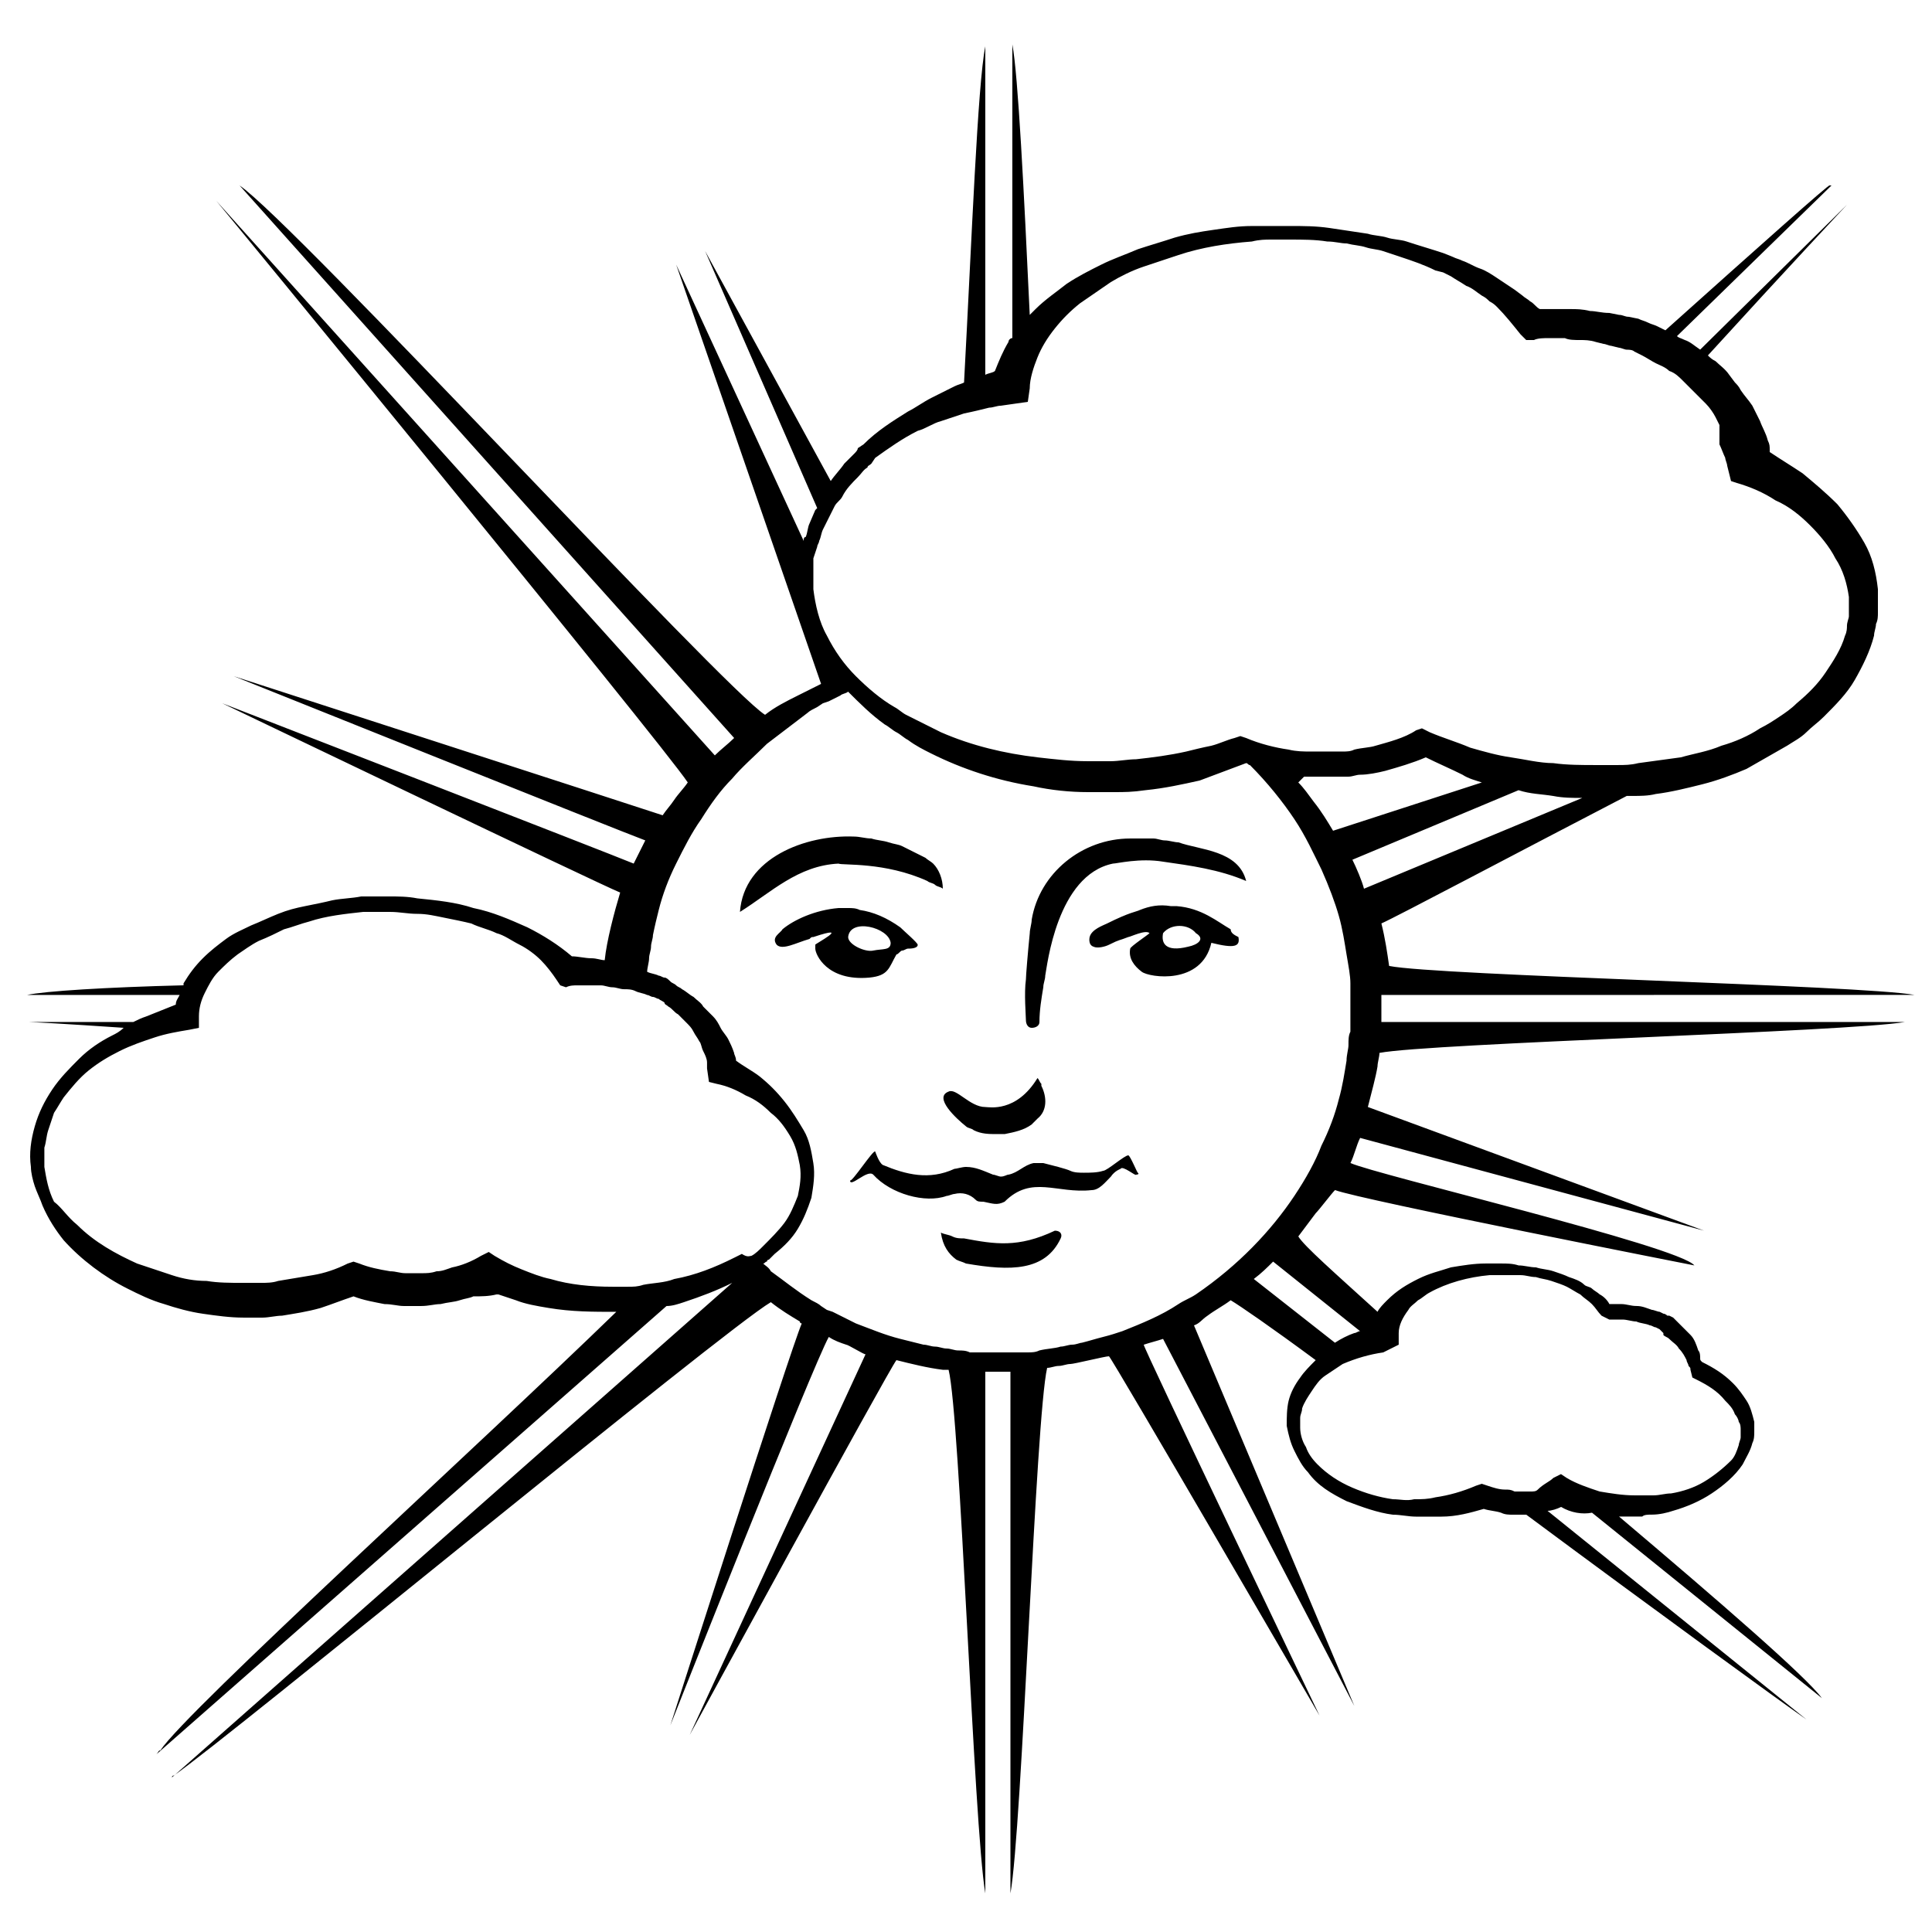 <?xml version="1.0" encoding="UTF-8"?>
<svg width="1200pt" height="1200pt" version="1.1" viewBox="0 0 1200 1200" xmlns="http://www.w3.org/2000/svg">
 <path d="m658.8 769.2c-9.602 20.398-31.199 20.398-58.801 15.602-2.398-1.199-3.602-1.199-6-2.398-4.801-3.602-8.398-8.398-9.602-16.801 2.398 1.199 4.801 1.199 7.199 2.398 2.398 1.199 4.801 1.199 7.199 1.199 19.199 3.602 33.602 6 56.398-4.801 3.606 0 4.805 2.402 3.606 4.801zm42-51.598c-2.398 0-13.199 9.602-15.602 9.602-3.602 1.199-8.398 1.199-12 1.199-2.398 0-6 0-8.398-1.199-2.398-1.199-12-3.602-16.801-4.801h-6c-6 1.199-9.602 6-15.602 7.199-1.199 0-2.398 1.199-4.801 1.199-1.199 0-3.602-1.199-4.801-1.199-6-2.398-10.801-4.801-16.801-4.801-2.398 0-6 1.199-7.199 1.199-15.602 7.199-30 3.602-44.398-2.398-2.398-1.199-4.801-8.398-4.801-8.398-1.199-1.199-14.398 19.199-15.602 18 0 4.801 10.801-7.199 14.398-3.602 10.801 12 32.398 18 45.602 13.199 1.199 0 3.602-1.199 4.801-1.199 4.801-1.199 9.602 0 13.199 3.602 1.199 1.199 2.398 1.199 4.801 1.199 6 1.199 8.398 2.398 13.199 0 16.801-16.801 32.398-4.801 54-7.199 4.801 0 8.398-4.801 12-8.398 2.398-3.602 6-4.801 6-4.801 1.199-2.398 9.602 4.801 9.602 3.602 0 0 2.398 0 1.199-1.199 0.004 1.195-4.797-10.805-5.996-10.805zm-124.8-170.4c1.199 1.199 3.602 1.199 4.801 2.398 1.199 1.199 3.602 1.199 4.801 2.398 0-6-2.398-12-6-15.602-1.199-1.199-3.602-2.398-4.801-3.602-4.801-2.398-9.602-4.801-14.398-7.199-2.398-1.199-4.801-1.199-8.398-2.398-3.602-1.199-7.199-1.199-10.801-2.398-3.602 0-7.199-1.199-10.801-1.199-30-1.199-68.398 13.199-70.801 46.801 19.199-12 36-28.801 61.199-30 2.398 1.203 28.801-1.199 55.199 10.801zm24 152.4c1.199 1.199 3.602 1.199 4.801 2.398 4.801 2.398 9.602 2.398 14.398 2.398h4.801c6-1.199 12-2.398 16.801-6l3.602-3.602c6-4.801 6-13.199 2.398-20.398v-1.199c-1.199-1.199-1.199-2.398-2.398-3.602-13.199 21.602-30 18-32.398 18-9.602 0-18-12-22.801-9.602-9.602 3.606 4.797 16.805 10.797 21.605zm132-176.4c-2.398 0-6-1.199-8.398-1.199-2.398 0-4.801-1.199-7.199-1.199h-7.199-7.199c-30 0-56.398 21.602-61.199 50.398 0 2.398-1.199 6-1.199 8.398-1.199 12-2.398 26.398-2.398 28.801-1.199 8.398 0 22.801 0 25.199 0 2.398 1.199 4.801 3.602 4.801 2.398 0 4.801-1.199 4.801-3.602 0-7.199 1.199-14.398 2.398-21.602 0-2.398 1.199-4.801 1.199-7.199 1.199-6 7.199-62.398 42-69.602 2.398 0 16.801-3.602 31.199-1.199 16.801 2.398 34.801 4.801 51.602 12-4.809-19.195-28.809-19.195-42.008-23.996zm37.199 58.801c1.199 6-2.398 7.199-16.801 3.602-6 26.398-38.398 21.602-43.199 18-4.801-3.602-8.398-8.398-7.199-14.398 0-1.199 10.801-8.398 12-9.602-2.398-2.398-12 2.398-13.199 2.398-6 2.398-4.801 1.199-12 4.801-2.398 1.199-7.199 2.398-9.602 1.199-3.602-1.199-2.398-6-2.398-6 1.199-4.801 8.398-7.199 10.801-8.398 14.398-7.199 18-7.199 20.398-8.398 6-2.398 12-3.602 19.199-2.398h3.602c15.602 1.199 25.199 9.602 33.602 14.398-0.004 2.398 2.398 3.598 4.797 4.797zm-26.398-2.398c-4.801-6-15.602-6-20.398 0-1.199 6 1.199 12 15.602 8.398 5.996-1.199 10.797-4.801 4.797-8.398zm-236.4 9.598v-2.398c-1.199 0 24-13.199-1.199-4.801-1.199 0-1.199 0-2.398 1.199-8.398 2.398-16.801 7.199-20.398 3.602-3.602-4.801 2.398-7.199 3.602-9.602 7.199-6 20.398-12 34.801-13.199h6c2.398 0 4.801 0 7.199 1.199 8.398 1.199 16.801 4.801 25.199 10.801 2.398 2.398 10.801 9.602 10.801 10.801 0 2.398-4.801 2.398-6 2.398-1.199 0-2.398 1.199-3.602 1.199-1.199 0-2.398 2.398-3.602 2.398-4.801 8.398-4.801 13.199-16.801 14.398-26.398 2.406-33.602-14.395-33.602-17.996zm36 1.199c6-1.199 10.801 0 10.801-4.801-1.199-9.598-25.199-15.598-26.398-3.598 0 4.801 10.801 9.602 15.598 8.398zm427.2 345.6c-2.398 1.199-6 2.398-8.398 2.398l160.8 129.6c-15.602-10.801-94.801-68.398-174-127.2h-1.199-3.598-3.602c-2.398 0-4.801 0-7.199-1.199-3.602-1.199-7.199-1.199-10.801-2.398-8.398 2.398-16.801 4.801-26.398 4.801h-15.602c-4.801 0-9.602-1.199-14.398-1.199-9.602-1.199-19.199-4.801-28.801-8.398-9.602-4.801-18-9.602-24-18-3.602-3.602-6-8.398-8.398-13.199-2.398-4.801-3.602-9.602-4.801-15.602 0-4.801 0-10.801 1.199-15.602 1.199-4.801 3.602-9.602 7.199-14.398 2.398-3.602 6-7.199 9.602-10.801-27.602-20.398-46.801-33.602-52.801-37.199-4.801 3.602-9.602 6-14.398 9.602-3.602 2.398-4.801 4.801-8.398 6l99.602 236.4-118.8-228c-3.602 1.199-8.398 2.398-12 3.602-1.199 0 109.2 230.4 109.2 230.4-0.008-0.004-129.61-223.21-130.81-223.21-2.398 0-21.602 4.801-24 4.801-2.398 0-4.801 1.199-7.199 1.199-2.398 0-4.801 1.199-7.199 1.199-7.199 31.199-15.602 286.8-22.801 326.4v-324h-4.801-7.203-3.602v324c-7.199-42-15.602-296.4-22.801-325.2h-3.602c-9.602-1.199-19.199-3.602-28.801-6-4.801 6-128.4 232.8-128.4 232.8l109.2-236.4c-1.199 0-10.801-6-12-6-3.602-1.199-7.199-2.398-10.801-4.801-9.602 16.801-98.398 241.2-98.398 241.2s74.398-232.8 81.602-249.6c0 0-1.199 0-1.199-1.199-6-3.602-12-7.199-18-12-28.797 16.801-336 270-370.8 294 0 0-1.199 0-1.199 1.199l348-307.2c-9.602 4.801-19.199 8.398-30 12-3.602 1.199-7.199 2.398-10.801 2.398l-316.8 278.4c1.199-1.199 1.199-2.398 2.398-2.398 16.801-25.199 196.8-188.4 283.2-272.4-14.398 0-27.602 0-42-2.398-7.199-1.199-14.398-2.398-20.398-4.801-3.602-1.199-7.199-2.398-10.801-3.602h-1.199c-4.801 1.199-9.602 1.199-14.398 1.199-2.398 1.199-4.801 1.199-8.398 2.398-3.602 1.199-7.199 1.199-12 2.398-3.602 0-7.199 1.199-12 1.199h-2.398-2.398-6c-3.602 0-7.199-1.199-12-1.199-6-1.199-13.199-2.398-19.199-4.801-7.199 2.398-13.199 4.801-20.398 7.199-8.398 2.398-16.801 3.602-24 4.801-3.602 0-8.398 1.199-12 1.199h-6-6c-8.398 0-16.801-1.199-25.199-2.398-8.398-1.199-16.801-3.602-24-6-8.398-2.398-15.602-6-22.801-9.602-14.398-7.199-28.801-18-39.602-30-4.801-6-9.602-13.199-13.199-21.602-1.199-3.602-3.602-8.398-4.801-12s-2.398-8.398-2.398-12c-1.199-8.398 0-16.801 2.398-25.199 2.398-8.398 6-15.602 10.801-22.801s10.801-13.199 16.801-19.199 13.199-10.801 20.398-14.398c2.398-1.199 4.801-2.398 7.199-4.801-34.801-2.398-57.602-3.602-58.801-3.602h64.801c2.398-1.199 4.801-2.398 8.398-3.602 6-2.398 12-4.801 18-7.199 0-2.398 1.199-3.602 2.398-6l-94.801 0.004c10.801-2.398 49.199-4.801 97.199-6v-1.199c3.602-6 7.199-10.801 12-15.602s9.602-8.398 14.398-12c4.801-3.602 10.801-6 15.602-8.398 6-2.398 10.801-4.801 16.801-7.199 6-2.398 10.801-3.602 16.801-4.801s12-2.398 16.801-3.602c6-1.199 12-1.199 18-2.398h8.398 8.398c6 0 12 0 18 1.199 12 1.199 24 2.398 34.801 6 12 2.398 22.801 7.199 33.602 12 9.602 4.801 19.199 10.801 27.602 18 3.602 0 8.398 1.199 12 1.199s6 1.199 8.398 1.199c1.199-12 6-30 9.602-42-12-4.801-247.2-117.6-247.2-117.6s241.2 93.602 255.6 99.602c2.398-4.801 4.801-9.602 7.199-14.398-13.203-4.801-255.61-102-255.61-102s252 81.602 266.4 86.398c2.398-3.602 4.801-6 7.199-9.602s6-7.199 8.398-10.801c-16.801-25.199-291.6-360-292.8-361.2l309.61 344.4c3.602-3.602 8.398-7.199 12-10.801l-307.2-343.2c33.602 22.801 301.2 313.2 326.4 328.8 6-4.801 13.199-8.398 20.398-12 4.801-2.398 9.602-4.801 14.398-7.199l-89.996-260.4 79.199 171.6c0-1.199 0-2.398 1.199-2.398 1.199-2.398 1.199-6 2.398-8.398l3.602-8.398s1.199-1.199 1.199-1.199l-69.598-159.61 78 142.8c2.398-3.602 6-7.199 8.398-10.801 2.398-2.398 3.602-3.602 6-6 1.199-1.199 2.398-2.398 2.398-3.602l3.602-2.398c8.398-8.398 18-14.398 27.602-20.398 4.801-2.398 9.602-6 14.398-8.398l14.398-7.203c2.398-1.199 3.602-1.199 6-2.398 4.801-88.801 8.398-184.8 13.199-208.8v-6 210c2.398-1.199 4.801-1.199 6-2.398 2.398-6 4.801-12 8.398-18 0-1.199 1.199-2.398 2.398-2.398l0.008-182.4c3.602 19.199 7.199 91.199 10.801 168 1.199-1.199 2.398-2.398 3.602-3.602 6-6 13.199-10.801 19.199-15.602 7.199-4.801 14.398-8.398 21.602-12 7.199-3.602 14.398-6 22.801-9.602 7.199-2.398 15.602-4.801 22.801-7.199 8.398-2.398 15.602-3.602 24-4.801 8.398-1.199 15.602-2.398 24-2.398h12 12c8.398 0 15.602 0 24 1.199 8.398 1.199 15.602 2.398 24 3.602 3.602 1.199 8.398 1.199 12 2.398 3.602 1.199 8.398 1.199 12 2.398 7.199 2.398 15.602 4.801 22.801 7.199l6 2.398c2.398 1.199 3.602 1.199 6 2.398 3.602 1.199 7.199 3.602 10.801 4.801 3.602 1.199 7.199 3.602 10.801 6 3.602 2.398 7.199 4.801 10.801 7.199l4.801 3.602c1.199 1.199 3.602 2.398 4.801 3.602 2.398 1.199 3.602 3.602 6 4.801h7.199 6 6c3.602 0 7.199 0 12 1.199 3.602 0 7.199 1.199 12 1.199l6 1.199c2.398 0 3.602 1.199 6 1.199l6 1.199c2.398 1.199 3.602 1.199 6 2.398s3.602 1.199 6 2.398l4.801 2.398c57.602-51.602 102-91.199 102-90h1.199l-96 93.602c1.199 1.199 2.398 1.199 4.801 2.398 3.602 1.199 6 3.602 9.602 6l91.199-90s-37.199 39.602-86.398 93.602c1.199 1.199 2.398 2.398 4.801 3.602 2.398 2.398 6 4.801 8.398 8.398l3.602 4.801c1.199 1.199 2.398 2.398 3.602 4.801 2.398 3.602 4.801 6 7.199 9.602l4.797 9.602c1.199 3.602 3.602 7.199 4.801 12 1.199 2.398 1.199 3.602 1.199 6v1.199c7.199 4.801 13.199 8.398 20.398 13.199 7.199 6 14.398 12 21.602 19.199 6 7.199 12 15.602 16.801 24 4.801 8.398 7.199 18 8.398 28.801v14.398c0 2.398 0 4.801-1.199 7.199 0 2.398-1.199 4.801-1.199 7.199-2.398 9.602-7.199 19.199-12 27.602-4.801 8.398-12 15.602-19.199 22.801-3.602 3.602-7.199 6-10.801 9.602-3.602 3.602-8.398 6-12 8.398-8.398 4.801-16.801 9.602-25.199 14.398-8.398 3.602-18 7.199-27.602 9.602-9.602 2.398-19.199 4.801-28.801 6-4.801 1.199-9.602 1.199-14.398 1.199h-3.602c-64.801 33.602-144 75.602-152.4 79.199 2.398 9.602 3.602 18 4.801 26.398 30 6 294 12 326.4 18l-331.21 0.012v3.602 4.801 3.602 4.801h325.2c-33.598 5.996-295.2 13.195-326.4 19.195 0 2.398-1.199 6-1.199 8.398-1.199 7.199-3.602 15.602-6 25.199l208.8 76.801-213.6-57.602c-2.398 4.801-3.602 10.801-6 15.602 15.602 7.199 204 51.602 213.6 63.602 0 0-207.6-40.801-223.2-46.801-2.398 2.398-9.602 12-12 14.398-3.602 4.801-7.199 9.602-10.801 14.398 3.602 6 22.801 22.801 49.199 46.801 1.199-2.398 3.602-4.801 6-7.199 6-6 12-9.602 19.199-13.199 7.199-3.602 13.199-4.801 20.398-7.199 7.199-1.199 14.398-2.398 21.602-2.398h4.801 4.801c3.602 0 7.199 0 10.801 1.199 3.602 0 7.199 1.199 10.801 1.199 3.602 1.199 7.199 1.199 10.801 2.398 3.602 1.199 7.199 2.398 9.602 3.602 3.602 1.199 7.199 2.398 9.602 4.801 1.199 1.199 3.602 1.199 4.801 2.398 1.199 1.199 3.602 2.398 4.801 3.602 2.398 1.199 4.801 3.602 6 6h2.398 4.801c3.602 0 6 1.199 9.602 1.199 3.602 0 6 1.199 9.602 2.398 1.199 0 3.602 1.199 4.801 1.199l2.398 1.199c1.199 0 2.398 1.199 2.398 1.199h1.199l2.398 1.199 10.801 10.801c2.398 2.398 3.602 6 4.801 9.602 1.199 1.199 1.199 3.602 1.199 4.801 0 1.199 0 1.199 1.199 2.398 7.199 3.602 13.199 7.199 19.199 13.199 3.602 3.602 6 7.199 8.398 10.801 2.398 3.602 3.602 8.398 4.801 13.199v1.199 1.199 3.602c0 2.398 0 4.801-1.199 7.199-1.199 4.801-3.602 8.398-6 13.199-4.801 7.199-12 13.199-19.199 18s-15.602 8.398-24 10.801c-3.602 1.199-8.398 2.398-13.199 2.398-2.398 0-4.801 0-6 1.199h-6-8.398c62.398 52.801 116.4 99.602 126 112.8l-142.8-115.2c-6.008 1.207-13.207 0.008-19.207-3.594zm13.199-440.4c-6 0-12 0-18-1.199-7.199-1.199-14.398-1.199-21.602-3.602l-103.2 43.199c2.398 4.801 6 13.199 7.199 18zm-62.402-9.602c-3.602-1.199-8.398-2.398-12-4.801-7.199-3.602-15.602-7.199-22.801-10.801-8.398 3.602-16.801 6-25.199 8.398-4.801 1.199-10.801 2.398-15.602 2.398-2.398 0-4.801 1.199-7.199 1.199h-15.602-8.398-3.602l-3.602 3.602c3.602 3.602 6 7.199 9.602 12 4.801 6 8.398 12 12 18zm-249.6-297.6c-6 4.801-10.801 9.602-15.602 15.602s-8.398 12-10.801 18c-2.398 6-4.801 13.199-4.801 19.199l-1.199 8.398-8.398 1.199-8.398 1.203c-2.398 0-4.801 1.199-7.199 1.199-4.801 1.199-9.602 2.398-15.602 3.602l-14.398 4.797c-4.801 1.199-9.602 4.801-14.398 6-9.602 4.801-18 10.801-26.398 16.801l-2.406 3.602c-1.199 1.199-2.398 1.199-2.398 2.398-2.398 1.199-3.602 3.602-6 6-3.602 3.602-7.199 7.199-9.602 12-1.199 2.398-3.602 3.602-4.801 6-1.199 2.398-2.398 4.801-3.602 7.199l-3.602 7.199c-1.199 2.398-1.199 4.801-2.398 7.199 0 1.199-1.199 2.398-1.199 3.602l-2.398 7.203v11.996 7.199c1.199 9.602 3.602 20.398 8.398 28.801 4.801 9.602 10.801 18 18 25.199 7.199 7.199 15.602 14.398 24 19.199 2.398 1.199 4.801 3.602 7.199 4.801 2.398 1.199 4.801 2.398 7.199 3.602 4.801 2.398 9.602 4.801 14.398 7.199 19.199 8.398 39.602 13.199 60 15.602 10.801 1.199 20.398 2.398 31.199 2.398h7.203 7.199c4.801 0 10.801-1.199 15.602-1.199 10.801-1.199 20.398-2.398 31.199-4.801 4.801-1.199 9.602-2.398 15.602-3.602 4.801-1.199 9.602-3.602 14.398-4.801l3.602-1.199 3.602 1.199c8.398 3.602 18 6 26.398 7.199 4.801 1.199 9.602 1.199 13.199 1.199h7.199 13.203c2.398 0 4.801 0 7.199-1.199 4.801-1.199 9.602-1.199 13.199-2.398 8.398-2.398 18-4.801 25.199-9.602l3.602-1.199 4.801 2.398c8.398 3.602 16.801 6 25.199 9.602 8.398 2.398 16.801 4.801 25.199 6 8.398 1.199 18 3.602 26.398 3.602 8.398 1.199 18 1.199 26.398 1.199h7.203 6c4.801 0 8.398 0 13.199-1.199 8.398-1.199 18-2.398 26.398-3.602 8.398-2.398 16.801-3.602 25.199-7.199 8.398-2.398 16.801-6 24-10.801 4.801-2.398 8.398-4.801 12-7.199 3.602-2.398 7.199-4.801 10.801-8.398 7.199-6 13.199-12 18-19.199 4.801-7.199 9.602-14.398 12-22.801 1.199-2.398 1.199-4.801 1.199-6 0-2.398 1.199-4.801 1.199-6v-12c-1.199-8.398-3.602-16.801-8.398-24-3.602-7.199-9.602-14.398-15.602-20.398s-13.199-12-21.602-15.602c-7.199-4.801-15.602-8.398-24-10.801l-3.602-1.199-2.398-9.602c0-1.199-1.199-3.602-1.199-4.801-1.199-2.398-2.398-6-3.602-8.398l0.008-11.996-2.398-4.801c-1.199-2.398-3.602-6-6-8.398-1.199-1.199-2.398-2.398-3.602-3.602l-3.602-3.602c-2.398-2.398-4.801-4.801-7.199-7.199-2.398-2.398-4.801-4.801-8.398-6-2.398-2.398-6-3.602-8.398-4.801-2.398-1.199-6-3.602-8.398-4.801l-4.801-2.398c-1.199-1.199-3.602-1.199-4.801-1.199-1.199 0-3.602-1.199-4.801-1.199l-4.801-1.199c-1.199 0-3.602-1.199-4.801-1.199l-4.801-1.199c-3.602-1.199-7.199-1.199-9.602-1.199-3.602 0-7.199 0-9.602-1.199h-4.801-4.801c-3.602 0-7.199 0-9.602 1.199h-4.801l-3.602-3.602c-4.801-6-9.602-12-14.398-16.801-1.199-1.199-2.398-2.398-4.801-3.602-1.199-1.199-2.398-2.398-4.801-3.602-3.602-2.398-6-4.801-9.602-6-3.602-2.398-6-3.602-9.602-6l-4.801-2.398-4.785-1.199c-7.199-3.602-14.398-6-21.602-8.398-3.602-1.199-7.199-2.398-10.801-3.602-3.602-1.199-7.199-1.199-10.801-2.398-3.602-1.199-7.199-1.199-12-2.398-3.602 0-7.199-1.199-12-1.199-7.199-1.199-15.602-1.199-22.801-1.199h-12c-3.602 0-7.199 0-12 1.199-15.602 1.199-31.199 3.602-45.602 8.398-7.199 2.398-14.398 4.801-21.602 7.199-7.199 2.398-14.398 6-20.398 9.602m-223.2 604.8c2.398-1.199 4.801-3.602 7.199-6 4.801-4.801 9.602-9.602 13.199-14.398 3.602-4.801 6-10.801 8.398-16.801 1.199-6 2.398-12 1.199-19.199-1.199-6-2.398-12-6-18s-7.199-10.801-12-14.398c-4.801-4.801-9.602-8.398-15.602-10.801-6-3.602-12-6-18-7.199l-4.801-1.199-1.199-8.398v-3.602c0-2.398-1.199-4.801-2.398-7.199-1.199-2.398-1.199-4.801-2.398-6-1.199-2.398-2.398-3.602-3.602-6-1.199-2.398-2.398-3.602-4.801-6l-4.801-4.801c-2.398-1.199-3.602-3.602-6-4.801-1.199-1.199-2.398-1.199-2.398-2.398-1.199-1.199-2.398-1.199-3.602-2.398-1.199 0-2.398-1.199-3.602-1.199-1.199 0-2.398-1.199-3.602-1.199-2.398-1.199-4.801-1.199-7.199-2.398-2.398-1.199-4.801-1.199-7.199-1.199s-4.801-1.199-7.199-1.199c-2.398 0-4.801-1.199-7.199-1.199h-7.199-7.199c-2.398 0-4.801 0-7.199 1.199l-3.598-1.211-2.398-3.602c-2.398-3.602-6-8.398-9.602-12-3.602-3.602-8.398-7.199-13.199-9.602-4.801-2.398-9.602-6-14.398-7.199-4.801-2.398-10.801-3.602-15.602-6-4.801-1.199-10.801-2.398-16.801-3.602-6-1.199-10.801-2.398-16.801-2.398s-10.801-1.199-16.801-1.199h-8.398-8.398c-10.801 1.199-22.801 2.398-33.602 6-4.801 1.199-10.801 3.602-15.602 4.801-4.801 2.398-9.602 4.801-15.602 7.199-4.801 2.398-9.602 6-13.199 8.398-4.801 3.602-8.398 7.199-12 10.801-3.602 3.602-6 8.398-8.398 13.199-2.398 4.801-3.602 9.602-3.602 14.398v7.199l-6 1.199c-7.199 1.199-14.398 2.398-21.602 4.801-7.199 2.398-14.398 4.801-21.602 8.398-7.199 3.602-13.199 7.199-19.199 12s-10.801 10.801-15.602 16.801c-2.398 3.602-3.602 6-6 9.602-1.199 3.602-2.398 7.199-3.602 10.801-1.199 3.602-1.199 7.199-2.398 10.801v6 6c1.199 7.199 2.398 14.398 6 21.602 4.805 3.602 8.406 9.602 14.406 14.402 10.801 10.801 24 18 37.199 24 7.199 2.398 14.398 4.801 21.602 7.199 7.199 2.398 14.398 3.602 21.602 3.602 7.199 1.199 14.398 1.199 22.801 1.199h4.797 6c3.602 0 7.199 0 10.801-1.199 7.199-1.199 14.398-2.398 21.602-3.602 7.199-1.199 14.398-3.602 21.602-7.199l3.602-1.199 3.602 1.199c6 2.398 12 3.602 19.199 4.801 3.602 0 6 1.199 9.602 1.199h4.801 2.398 2.398c3.602 0 6 0 9.602-1.199 3.602 0 6-1.199 9.602-2.398 6-1.199 12-3.602 18-7.199l4.801-2.398 3.602 2.398c6 3.602 10.801 6 16.801 8.398 6 2.398 12 4.801 18 6 12 3.602 25.199 4.801 38.398 4.801h9.602c3.602 0 6 0 9.602-1.199 6-1.199 13.199-1.199 19.199-3.602 13.199-2.398 25.199-7.199 37.199-13.199l4.797-2.398c3.59 2.394 4.793 1.195 5.992 1.195zm9.598-318c-7.199 7.199-15.602 14.398-21.602 21.602-7.199 7.199-13.199 15.602-19.199 25.199-6 8.398-10.801 18-15.602 27.602-4.801 9.602-8.398 19.199-10.801 28.801-1.199 4.801-2.398 9.602-3.602 15.602 0 2.398-1.199 4.801-1.199 7.199 0 2.398-1.199 4.801-1.199 7.199s-1.199 6-1.199 8.398c2.398 1.199 4.801 1.199 7.199 2.398 1.199 0 2.398 1.199 3.602 1.199 1.199 0 2.398 1.199 3.602 2.398 1.199 1.199 2.398 1.199 3.602 2.398 1.199 1.199 2.398 1.199 3.602 2.398 2.398 1.199 4.801 3.602 7.199 4.801 2.398 2.398 4.801 3.602 6 6l6 6c2.398 2.398 3.602 4.801 4.801 7.199 1.199 2.398 3.602 4.801 4.801 7.199 1.199 2.398 2.398 4.801 3.602 8.398 0 1.199 1.199 2.398 1.199 4.801 4.801 3.602 9.602 6 14.398 9.602 6 4.801 10.801 9.602 15.602 15.602s8.398 12 12 18 4.801 13.199 6 20.398 0 14.398-1.199 21.602c-2.398 7.199-4.801 13.199-8.398 19.199-3.602 6-8.398 10.801-14.398 15.602-1.199 1.199-2.398 2.398-3.602 3.602 0 0-1.199 0-1.199 1.199-1.199 0-1.199 1.199-2.398 1.199 1.199 1.199 3.602 2.398 4.801 4.801 8.398 6 15.602 12 25.199 18 2.398 1.199 4.801 2.398 6 3.602l3.602 2.398 3.602 1.199c2.398 1.199 4.801 2.398 7.199 3.602 2.398 1.199 4.801 2.398 7.199 3.602 9.602 3.602 18 7.199 27.602 9.602 4.801 1.199 9.602 2.398 14.398 3.602 2.398 0 4.801 1.199 7.199 1.199 2.398 0 4.801 1.199 7.199 1.199 2.398 0 4.801 1.199 7.199 1.199 2.398 0 4.801 0 7.199 1.199h7.199 7.199 7.199 7.199 7.199c2.398 0 4.801 0 7.199-1.199 4.801-1.199 9.602-1.199 13.199-2.398 2.398 0 4.801-1.199 7.199-1.199s4.801-1.199 6-1.199c4.801-1.199 8.398-2.398 13.199-3.602 4.801-1.199 8.398-2.398 12-3.602 12-4.801 24-9.602 34.801-16.801 3.602-2.398 7.199-3.602 10.801-6 26.398-18 46.801-39.602 61.199-61.199 7.199-10.801 13.199-21.602 16.801-31.199 4.801-9.602 8.398-19.199 10.801-28.801 2.398-8.398 3.602-16.801 4.801-24 0-3.602 1.199-7.199 1.199-9.602 0-3.602 0-6 1.199-8.398v-12-3.602-3.602-10.801c0-4.801-1.199-10.801-2.398-18-1.199-7.199-2.398-15.602-4.801-24-2.398-8.398-6-18-10.801-28.801-4.801-9.602-9.602-20.398-16.801-31.199s-16.801-22.801-27.602-33.602c-1.199 0-1.199-1.199-2.398-1.199-9.602 3.602-19.199 7.199-28.801 10.801-10.801 2.398-21.602 4.801-33.602 6-8.398 1.203-13.199 1.203-19.199 1.203h-8.398-8.402c-10.801 0-22.801-1.199-33.602-3.602-22.801-3.602-44.398-10.801-63.602-20.398-4.801-2.398-9.602-4.801-14.398-8.398-2.398-1.199-4.801-3.602-7.199-4.801s-4.801-3.602-7.199-4.801c-8.398-6-15.602-13.199-22.801-20.398-1.199 1.199-3.602 1.199-4.801 2.398-2.398 1.199-4.801 2.398-7.199 3.602l-3.602 1.199-3.602 2.398c-2.398 1.199-4.801 2.398-6 3.602m327.61 391.2c3.602-2.398 8.398-4.801 12-6 1.199 0 2.398-1.199 3.602-1.199l-54-43.199c-3.602 3.602-7.199 7.199-12 10.801zm135.6 84 4.801-2.398 3.602 2.398c6 3.602 13.199 6 20.398 8.398 7.199 1.199 14.398 2.398 21.602 2.398h6 6c3.602 0 7.199-1.199 10.801-1.199 7.199-1.199 14.398-3.602 20.398-7.199 6-3.602 12-8.398 16.801-13.199 2.398-2.398 3.602-6 4.801-9.602 0-1.199 1.199-3.602 1.199-4.801v-2.398-1.199-1.199c0-1.199 0-3.602-1.199-4.801 0-1.199-1.199-3.602-2.398-4.801-1.199-3.602-3.602-6-6-8.398-4.801-6-10.801-9.602-18-13.199l-2.398-1.199-1.199-4.801c0-1.199 0-1.199-1.199-2.398 0-1.199-1.199-2.398-1.199-3.602-1.199-2.398-2.398-4.801-4.801-7.199-1.199-2.398-3.602-3.602-6-6-1.199-1.199-2.398-1.199-3.602-2.398l-0.008-1.203-2.398-2.398-2.398-1.199c-1.199 0-2.398-1.199-3.602-1.199-2.398-1.199-6-1.199-8.398-2.398-2.398 0-6-1.199-8.398-1.199h-4.801-2.398-1.199l-4.801-2.398c-2.398-2.398-3.602-4.801-6-7.199-2.398-2.398-4.801-3.602-7.199-6-2.398-1.199-6-3.602-8.398-4.801-2.398-1.199-6-2.398-9.602-3.602-3.602-1.199-6-1.199-9.602-2.398-3.602 0-6-1.199-9.602-1.199h-9.602-4.801-4.801c-13.199 1.199-26.398 4.801-37.199 10.801-2.398 1.199-4.801 3.602-7.199 4.801-2.398 2.398-4.801 3.602-6 6-3.602 4.801-6 9.602-6 14.398v7.199l-9.602 4.793c-8.398 1.199-16.801 3.602-25.199 7.199-3.602 2.398-7.199 4.801-10.801 7.199-3.602 2.398-6 6-8.398 9.602-2.398 3.602-4.801 7.199-6 10.801 0 2.398-1.199 3.602-1.199 6v6c0 3.602 1.199 8.398 3.602 12 1.199 3.602 3.602 7.199 7.199 10.801 6 6 13.199 10.801 21.602 14.398 8.398 3.602 16.801 6 25.199 7.199 4.801 0 8.398 1.199 13.199 0 4.801 0 8.398 0 13.199-1.199 8.398-1.199 16.801-3.602 25.199-7.199l3.602-1.199 3.602 1.199c3.602 1.199 7.199 2.398 10.801 2.398 2.398 0 3.602 0 6 1.199h2.398 2.398 4.801c2.398 0 3.602 0 4.801-1.199 3.598-3.598 7.195-4.801 9.598-7.199z"/>
</svg>
